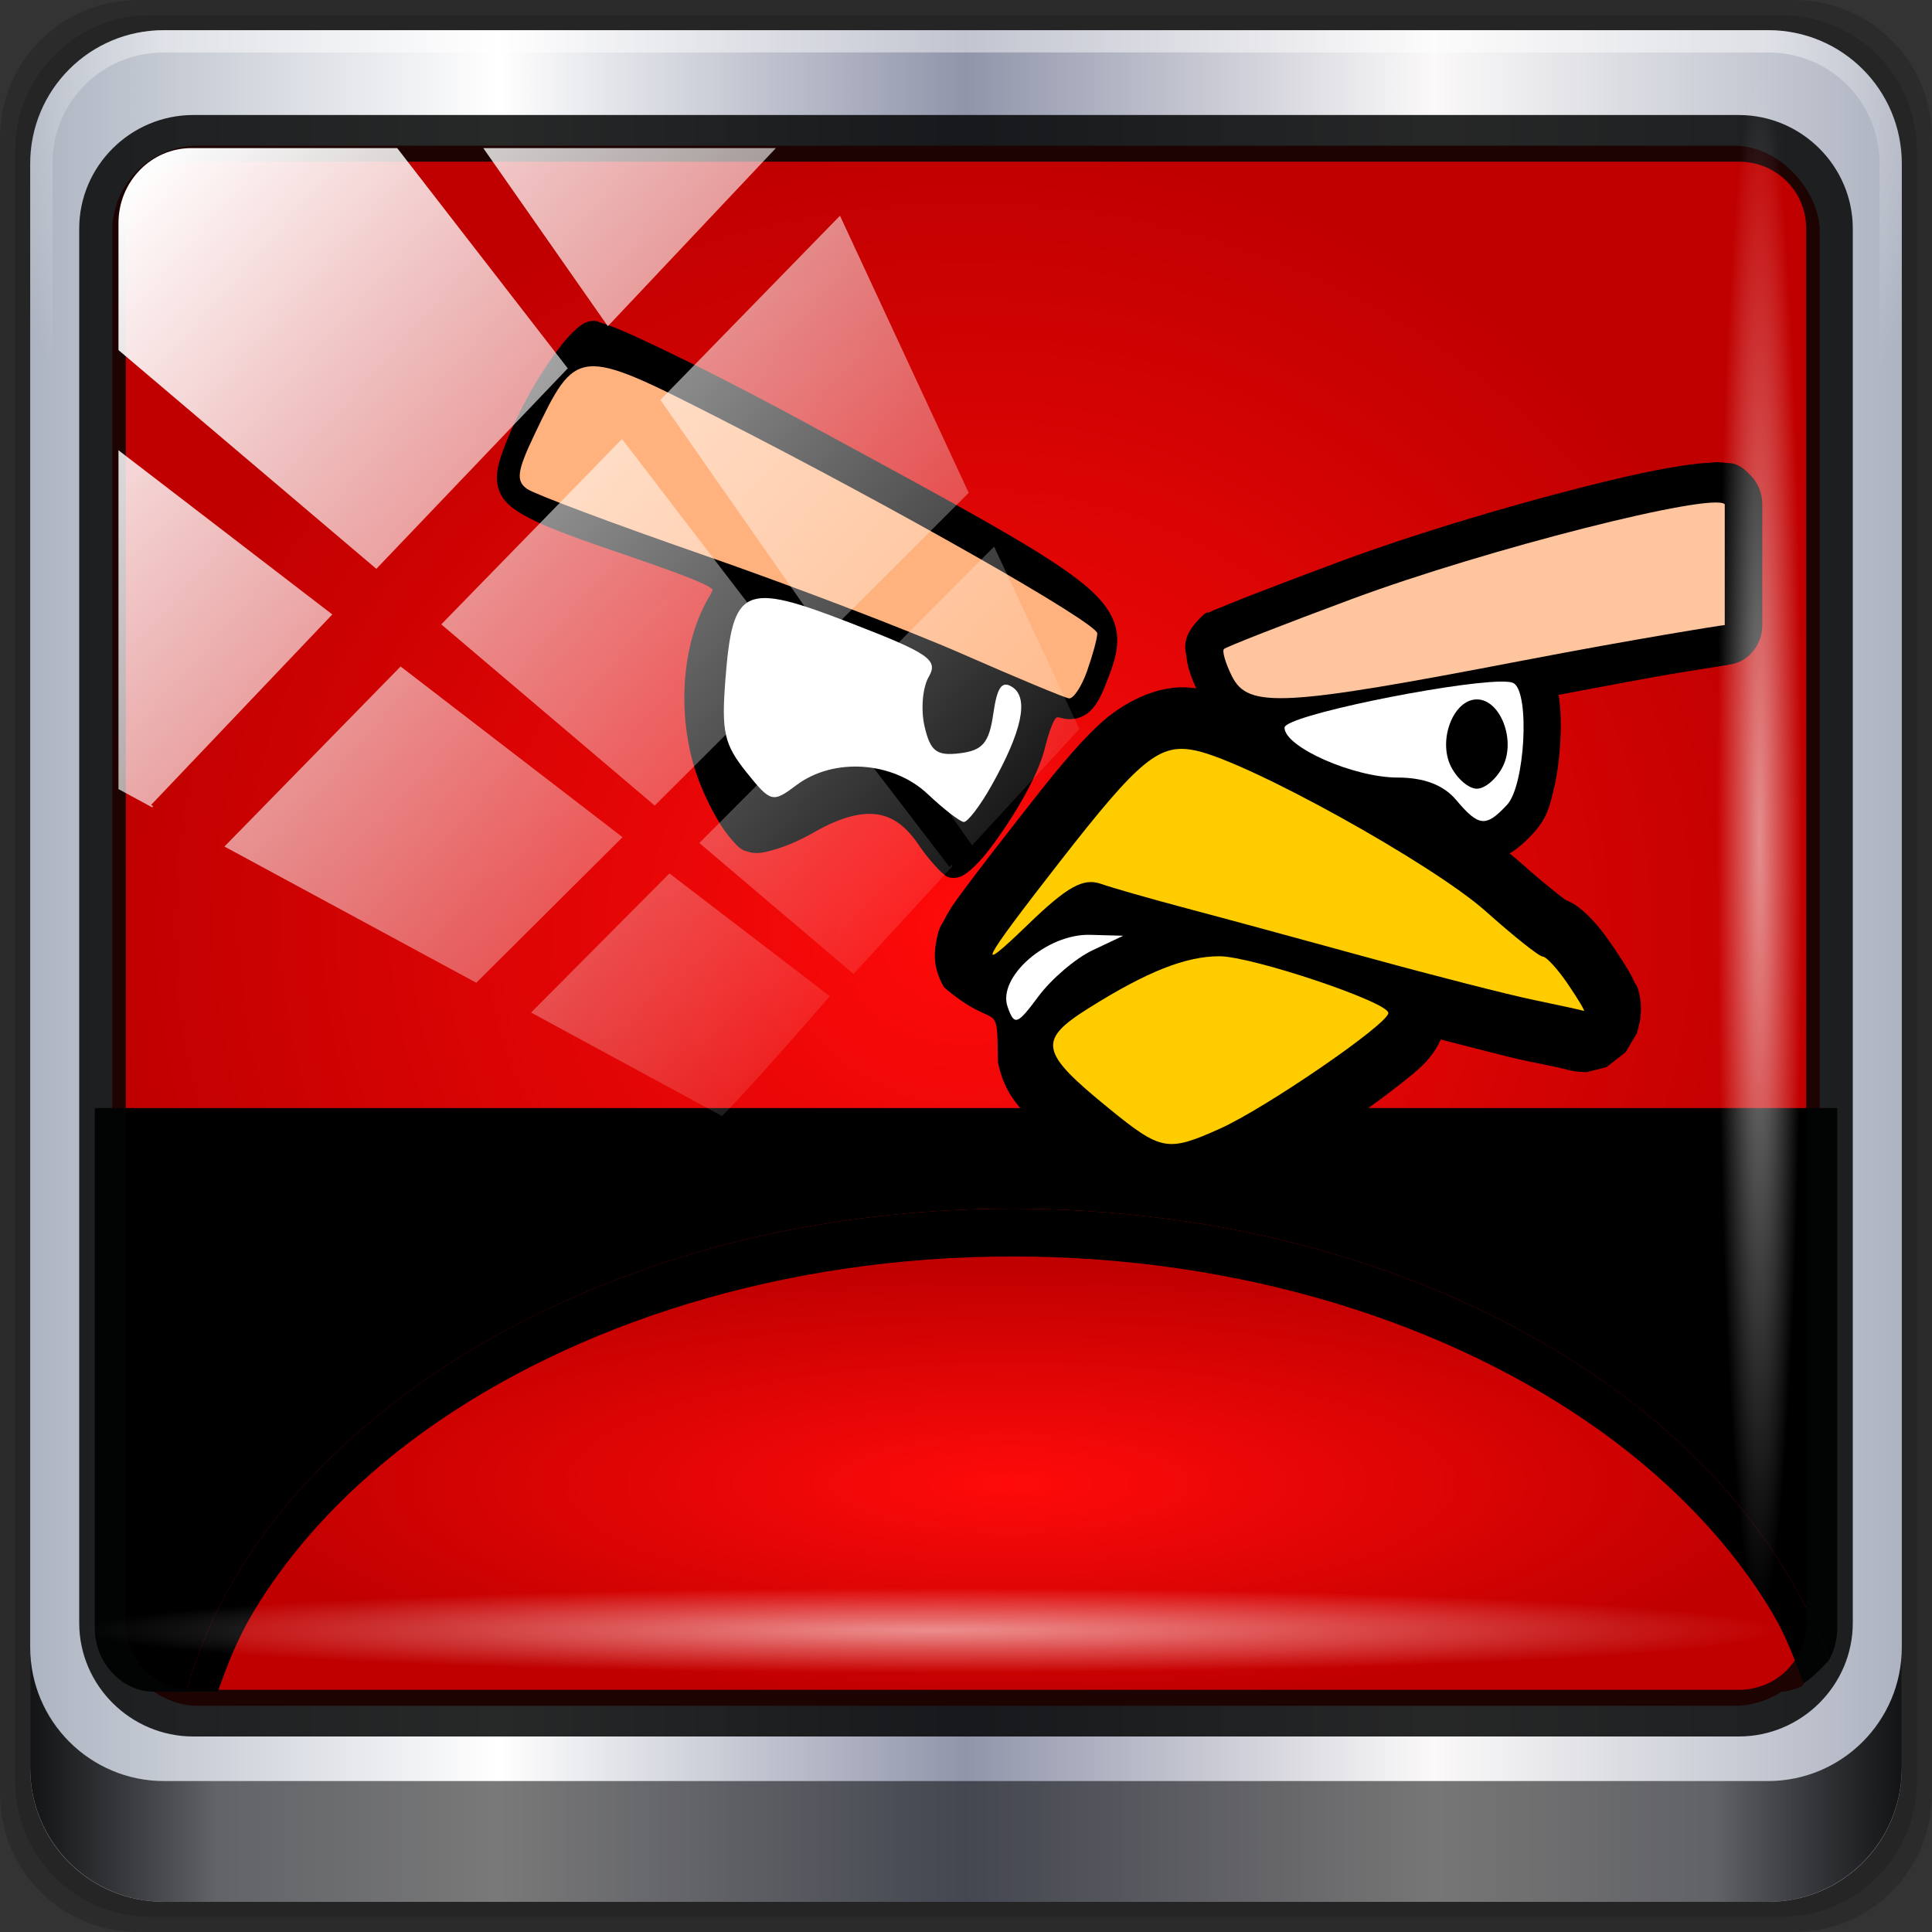 <?xml version="1.0" encoding="UTF-8" standalone="no"?>
<!-- Created with Inkscape (http://www.inkscape.org/) -->

<svg
   xmlns:dc="http://purl.org/dc/elements/1.1/"
   xmlns:cc="http://creativecommons.org/ns#"
   xmlns:rdf="http://www.w3.org/1999/02/22-rdf-syntax-ns#"
   xmlns:svg="http://www.w3.org/2000/svg"
   xmlns="http://www.w3.org/2000/svg"
   xmlns:xlink="http://www.w3.org/1999/xlink"
   xmlns:sodipodi="http://sodipodi.sourceforge.net/DTD/sodipodi-0.dtd"
   xmlns:inkscape="http://www.inkscape.org/namespaces/inkscape"
   width="96"
   height="96"
   id="svg2"
   version="1.1"
   inkscape:version="0.92.2 2405546, 2018-03-11"
   sodipodi:docname="web-angry-birds.svg">
  <rect width="100%" height="100%" fill="#333333" stroke="none"/>
  <defs
     id="defs4">
    <radialGradient
       gradientUnits="userSpaceOnUse"
       gradientTransform="matrix(1,0,0,0.914,0,3.972)"
       r="42.423"
       fy="46"
       fx="48"
       cy="46"
       cx="48"
       id="radialGradient5037"
       xlink:href="#linearGradient5039"
       inkscape:collect="always" />
    <radialGradient
       inkscape:collect="always"
       xlink:href="#linearGradient4133-5"
       id="radialGradient4992"
       gradientUnits="userSpaceOnUse"
       gradientTransform="matrix(0.975,0,0,0.049,32.735,78.814)"
       cx="13.948"
       cy="44.893"
       fx="13.948"
       fy="44.893"
       r="43.199" />
    <radialGradient
       inkscape:collect="always"
       xlink:href="#linearGradient4133-5"
       id="radialGradient3831-7"
       gradientUnits="userSpaceOnUse"
       gradientTransform="matrix(0.975,0,0,0.049,-4.148,101.319)"
       cx="13.948"
       cy="44.893"
       fx="13.948"
       fy="44.893"
       r="43.199" />
    <linearGradient
       id="linearGradient4133-5"
       inkscape:collect="always">
      <stop
         id="stop4135-4"
         offset="0"
         style="stop-color:#ffffff;stop-opacity:1;" />
      <stop
         id="stop4137-5"
         offset="1"
         style="stop-color:#ffffff;stop-opacity:0;" />
    </linearGradient>
    <radialGradient
       inkscape:collect="always"
       xlink:href="#linearGradient4133-5"
       id="radialGradient3833-1"
       gradientUnits="userSpaceOnUse"
       gradientTransform="matrix(0.888,0,0,0.049,29.382,-89.635)"
       cx="13.948"
       cy="44.893"
       fx="13.948"
       fy="44.893"
       r="43.199" />
    <linearGradient
       y2="14.514"
       x2="50.528"
       y1="-28.642"
       x1="2.771"
       gradientUnits="userSpaceOnUse"
       id="linearGradient4967"
       xlink:href="#linearGradient4213-7-8"
       inkscape:collect="always" />
    <clipPath
       id="clipPath4156-4-6"
       clipPathUnits="userSpaceOnUse">
      <path
         inkscape:connector-curvature="0"
         id="path4158-0-3"
         d="m 27.046,-55.695 -14.214,13.321 0.061,0 15.653,21.771 10.231,-10.546 C 38.562,-32.302 27.468,-54.819 27.046,-55.695 z M 9.647,-39.383 -5.241,-25.321 15.988,-7.806 26.372,-18.383 9.647,-39.383 z m 31.491,12.951 -9.741,9.714 8.945,12.458 7.781,-7.555 -6.984,-14.617 z m -49.84,4.379 -13.754,12.982 26.283,13.846 0.061,-0.062 -0.123,-0.062 L 13.599,-5.401 -8.702,-22.053 z m 38.015,7.401 -9.803,9.775 11.579,9.559 7.628,-7.401 -8.669,-11.009 -0.735,-0.925 z m 20.187,5.674 -7.383,7.216 6.188,8.542 5.82,-6.137 -4.626,-9.621 z m -32.195,6.322 -9.557,9.498 13.662,7.185 7.934,-7.678 -12.039,-9.004 z m 23.312,2.374 -7.107,6.938 8.363,6.907 5.361,-5.674 -0.061,-0.092 -0.092,0.123 -6.464,-8.203 z m -8.73,8.542 -7.505,7.339 10.354,5.458 c 1.397,-1.321 5.675,-6.123 5.851,-6.322 L 31.886,8.26 z"
         style="opacity:0.6;fill:#ffffff;fill-opacity:1;stroke:none" />
    </clipPath>
    <linearGradient
       id="linearGradient4213-7-8"
       inkscape:collect="always">
      <stop
         id="stop4215-6-5"
         offset="0"
         style="stop-color:#ffffff;stop-opacity:1;" />
      <stop
         id="stop4217-5-2"
         offset="1"
         style="stop-color:#ffffff;stop-opacity:0;" />
    </linearGradient>
    <linearGradient
       inkscape:collect="always"
       xlink:href="#linearGradient4213-7-8"
       id="linearGradient3837-7"
       gradientUnits="userSpaceOnUse"
       x1="2.771"
       y1="-28.642"
       x2="50.528"
       y2="14.514" />
    <clipPath
       id="clipPath4156-4"
       clipPathUnits="userSpaceOnUse">
      <path
         inkscape:connector-curvature="0"
         id="path4158-0"
         d="m 27.046,-55.695 -14.214,13.321 0.061,0 15.653,21.771 10.231,-10.546 C 38.562,-32.302 27.468,-54.819 27.046,-55.695 z M 9.647,-39.383 -5.241,-25.321 15.988,-7.806 26.372,-18.383 9.647,-39.383 z m 31.491,12.951 -9.741,9.714 8.945,12.458 7.781,-7.555 -6.984,-14.617 z m -49.84,4.379 -13.754,12.982 26.283,13.846 0.061,-0.062 -0.123,-0.062 L 13.599,-5.401 -8.702,-22.053 z m 38.015,7.401 -9.803,9.775 11.579,9.559 7.628,-7.401 -8.669,-11.009 -0.735,-0.925 z m 20.187,5.674 -7.383,7.216 6.188,8.542 5.82,-6.137 -4.626,-9.621 z m -32.195,6.322 -9.557,9.498 13.662,7.185 7.934,-7.678 -12.039,-9.004 z m 23.312,2.374 -7.107,6.938 8.363,6.907 5.361,-5.674 -0.061,-0.092 -0.092,0.123 -6.464,-8.203 z m -8.73,8.542 -7.505,7.339 10.354,5.458 c 1.397,-1.321 5.675,-6.123 5.851,-6.322 L 31.886,8.26 z"
         style="opacity:0.6;fill:#ffffff;fill-opacity:1;stroke:none" />
    </clipPath>
    <linearGradient
       id="linearGradient4213-7"
       inkscape:collect="always">
      <stop
         id="stop4215-6"
         offset="0"
         style="stop-color:#ffffff;stop-opacity:1;" />
      <stop
         id="stop4217-5"
         offset="1"
         style="stop-color:#ffffff;stop-opacity:0;" />
    </linearGradient>
    <linearGradient
       inkscape:collect="always"
       xlink:href="#linearGradient4213-7"
       id="linearGradient3837"
       gradientUnits="userSpaceOnUse"
       x1="2.771"
       y1="-28.642"
       x2="50.528"
       y2="14.514" />
    <filter
       id="filter3174-3"
       color-interpolation-filters="sRGB">
      <feGaussianBlur
         stdDeviation="1.71"
         id="feGaussianBlur3176-6" />
    </filter>
    <linearGradient
       gradientTransform="scale(1.006,0.994)"
       gradientUnits="userSpaceOnUse"
       id="ButtonShadow-1"
       y2="7.017"
       x2="45.448"
       y1="92.54"
       x1="45.448">
      <stop
         offset="0"
         style="stop-color:#000000;stop-opacity:1"
         id="stop3750-9" />
      <stop
         offset="1"
         style="stop-color:#000000;stop-opacity:0.588"
         id="stop3752-9" />
    </linearGradient>
    <radialGradient
       inkscape:collect="always"
       xlink:href="#linearGradient4133"
       id="radialGradient3833"
       gradientUnits="userSpaceOnUse"
       gradientTransform="matrix(0.888,0,0,0.049,51.887,-52.752)"
       cx="13.948"
       cy="44.893"
       fx="13.948"
       fy="44.893"
       r="43.199" />
    <linearGradient
       id="linearGradient4133"
       inkscape:collect="always">
      <stop
         id="stop4135"
         offset="0"
         style="stop-color:#ffffff;stop-opacity:1;" />
      <stop
         id="stop4137"
         offset="1"
         style="stop-color:#ffffff;stop-opacity:0;" />
    </linearGradient>
    <radialGradient
       inkscape:collect="always"
       xlink:href="#linearGradient4133"
       id="radialGradient3831"
       gradientUnits="userSpaceOnUse"
       gradientTransform="matrix(0.975,0,0,0.049,-4.148,101.319)"
       cx="13.948"
       cy="44.893"
       fx="13.948"
       fy="44.893"
       r="43.199" />
    <linearGradient
       id="linearGradient3832-0-6-1-1">
      <stop
         id="stop3834-6-3-7-1"
         offset="0"
         style="stop-color:#000000;stop-opacity:1;" />
      <stop
         style="stop-color:#000000;stop-opacity:0.588;"
         offset="0.1"
         id="stop3872-2-4" />
      <stop
         id="stop3844-6-2-7-6"
         offset="0.9"
         style="stop-color:#000000;stop-opacity:0.588;" />
      <stop
         id="stop3836-5-0-2-9"
         offset="1"
         style="stop-color:#000000;stop-opacity:1;" />
    </linearGradient>
    <linearGradient
       inkscape:collect="always"
       xlink:href="#linearGradient3832-0-6-1-1"
       id="linearGradient3829"
       gradientUnits="userSpaceOnUse"
       gradientTransform="translate(-3e-6)"
       x1="1.5"
       y1="88.172"
       x2="94.5"
       y2="88.172" />
    <linearGradient
       id="linearGradient4091-0-3-0-7">
      <stop
         id="stop4093-3-6-4-2"
         offset="0"
         style="stop-color:#ffffff;stop-opacity:1;" />
      <stop
         style="stop-color:#ffffff;stop-opacity:1;"
         offset="0.8"
         id="stop4099-6-1-8-3" />
      <stop
         id="stop4095-1-0-7-9"
         offset="1"
         style="stop-color:#ffffff;stop-opacity:0;" />
    </linearGradient>
    <radialGradient
       inkscape:collect="always"
       xlink:href="#linearGradient4091-0-3-0-7"
       id="radialGradient3827"
       gradientUnits="userSpaceOnUse"
       gradientTransform="matrix(-1.187,0,0,-0.969,104.978,-24.657)"
       cx="48"
       cy="-27"
       fx="48"
       fy="-27"
       r="42" />
    <linearGradient
       id="linearGradient6139-0">
      <stop
         style="stop-color:#adb4c1;stop-opacity:1;"
         offset="0"
         id="stop6141-2" />
      <stop
         id="stop6151-0"
         offset="0.25"
         style="stop-color:#ffffff;stop-opacity:1;" />
      <stop
         id="stop6147-1"
         offset="0.5"
         style="stop-color:#9095aa;stop-opacity:1;" />
      <stop
         style="stop-color:#fbf9f9;stop-opacity:1;"
         offset="0.75"
         id="stop6149-4" />
      <stop
         style="stop-color:#adb3c1;stop-opacity:1;"
         offset="1"
         id="stop6143-4" />
    </linearGradient>
    <linearGradient
       inkscape:collect="always"
       xlink:href="#linearGradient6139-0"
       id="linearGradient3825"
       gradientUnits="userSpaceOnUse"
       gradientTransform="matrix(1.107,0,0,1.107,-5.143,-4.036)"
       x1="6"
       y1="47"
       x2="90"
       y2="47" />
    <linearGradient
       id="linearGradient5029">
      <stop
         id="stop5031"
         offset="0"
         style="stop-color:#0a9aff;stop-opacity:1;" />
      <stop
         id="stop5033"
         offset="1"
         style="stop-color:#0070c0;stop-opacity:1;" />
    </linearGradient>
    <linearGradient
       id="linearGradient5039">
      <stop
         style="stop-color:#ff0a0a;stop-opacity:1;"
         offset="0"
         id="stop5041" />
      <stop
         style="stop-color:#c00000;stop-opacity:1;"
         offset="1"
         id="stop5043" />
    </linearGradient>
    <linearGradient
       id="linearGradient5045">
      <stop
         id="stop5047"
         offset="0"
         style="stop-color:#2fff0a;stop-opacity:1;" />
      <stop
         id="stop5049"
         offset="1"
         style="stop-color:#16b50b;stop-opacity:1;" />
    </linearGradient>
    <linearGradient
       id="linearGradient5051">
      <stop
         style="stop-color:#c60aff;stop-opacity:1;"
         offset="0"
         id="stop5053" />
      <stop
         style="stop-color:#9b0bb5;stop-opacity:1;"
         offset="1"
         id="stop5055" />
    </linearGradient>
    <linearGradient
       id="linearGradient5057">
      <stop
         id="stop5059"
         offset="0"
         style="stop-color:#ff830a;stop-opacity:1;" />
      <stop
         id="stop5061"
         offset="1"
         style="stop-color:#b55f0b;stop-opacity:1;" />
    </linearGradient>
    <linearGradient
       id="linearGradient5063">
      <stop
         style="stop-color:#6b9ab0;stop-opacity:1;"
         offset="0"
         id="stop5065" />
      <stop
         style="stop-color:#466b7a;stop-opacity:1;"
         offset="1"
         id="stop5067" />
    </linearGradient>
    <radialGradient
       inkscape:collect="always"
       xlink:href="#linearGradient5039"
       id="radialGradient4028"
       cx="49.906"
       cy="1035.55"
       fx="49.906"
       fy="1035.55"
       r="42.312"
       gradientTransform="matrix(0.931,0,0,0.256,3.75,-191.377)"
       gradientUnits="userSpaceOnUse" />
  </defs>
  <sodipodi:namedview
     id="base"
     pagecolor="#ffffff"
     bordercolor="#666666"
     borderopacity="1.0"
     inkscape:pageopacity="0.0"
     inkscape:pageshadow="2"
     inkscape:zoom="1.1967006"
     inkscape:cx="-17.023906"
     inkscape:cy="22.314934"
     inkscape:document-units="px"
     inkscape:current-layer="g3198"
     showgrid="false"
     inkscape:snap-page="true"
     inkscape:snap-global="true"
     inkscape:snap-center="true"
     inkscape:snap-object-midpoints="false"
     showguides="true"
     inkscape:guide-bbox="true"
     inkscape:snap-bbox="true"
     inkscape:object-paths="true"
     inkscape:object-nodes="true"
     inkscape:window-width="1280"
     inkscape:window-height="969"
     inkscape:window-x="0"
     inkscape:window-y="0"
     inkscape:window-maximized="1"
     inkscape:snap-midpoints="false"
     inkscape:snap-grids="true"
     inkscape:snap-to-guides="false"
     inkscape:showpageshadow="false">
    <inkscape:grid
       type="xygrid"
       id="grid3002"
       empspacing="5"
       visible="true"
       enabled="true"
       snapvisiblegridlinesonly="true" />
  </sodipodi:namedview>
  <g
     inkscape:label="Layer 1"
     inkscape:groupmode="layer"
     id="layer1"
     transform="translate(0,-956.362)">
    <g
       id="g3198"
       transform="translate(0,956.362)">
      <path
         inkscape:connector-curvature="0"
         id="path3288"
         d="M 89.143,0 H 6.857 C 3.058,0 -6e-7,3.058 -6e-7,6.857 V 89.143 C -6e-7,92.942 3.058,96 6.857,96 H 89.143 c 3.799,0 6.857,-3.058 6.857,-6.857 V 6.857 C 96,3.058 92.942,0 89.143,0 Z"
         style="display:inline;opacity:0.15;fill:#000000;fill-opacity:1;fill-rule:nonzero;stroke:none" />
      <path
         style="display:inline;opacity:0.15;fill:#000000;fill-opacity:1;fill-rule:nonzero;stroke:none"
         d="M 88.5,0.75 H 7.5 c -3.739,0 -6.75,3.01 -6.75,6.75 V 88.5 c 0,3.74 3.011,6.75 6.75,6.75 H 88.5 c 3.74,0 6.75,-3.01 6.75,-6.75 V 7.5 C 95.25,3.76 92.24,0.75 88.5,0.75 Z"
         id="path4085"
         inkscape:connector-curvature="0" />
      <path
         inkscape:connector-curvature="0"
         id="rect4251-1"
         d="M 87.857,1.5 H 8.143 C 4.463,1.5 1.5,4.463 1.5,8.143 V 87.857 c 0,3.68 2.963,6.643 6.643,6.643 H 87.857 c 3.68,0 6.643,-2.963 6.643,-6.643 V 8.143 C 94.5,4.463 91.537,1.5 87.857,1.5 Z"
         style="display:inline;fill:url(#linearGradient3825);fill-opacity:1;fill-rule:nonzero;stroke:none" />
      <path
         inkscape:connector-curvature="0"
         id="path4236-5"
         d="m 8.143,1.5 c -3.68,0 -6.643,2.963 -6.643,6.643 V 24.75 H 2.607 V 8.143 c 0,-3.086 2.45,-5.536 5.536,-5.536 H 87.857 c 3.086,0 5.536,2.45 5.536,5.536 V 24.75 h 1.107 V 8.143 c 0,-3.68 -2.963,-6.643 -6.643,-6.643 z"
         style="display:inline;opacity:0.45;fill:url(#radialGradient3827);fill-opacity:1;fill-rule:nonzero;stroke:none;stroke-width:1.107" />
      <path
         id="path4118"
         d="m 1.5,81.844 v 6 c 0,3.68 2.976,6.656 6.656,6.656 H 87.844 c 3.68,0 6.656,-2.976 6.656,-6.656 v -6 c 0,3.68 -2.976,6.656 -6.656,6.656 H 8.156 C 4.476,88.5 1.5,85.524 1.5,81.844 Z"
         style="display:inline;opacity:0.891;fill:url(#linearGradient3829);fill-opacity:1;fill-rule:nonzero;stroke:none"
         inkscape:connector-curvature="0" />
      <rect
         ry="4.25"
         y="7.24"
         x="5.577"
         height="77.52"
         width="84.846"
         id="rect4301"
         style="display:inline;fill:url(#radialGradient5037);fill-opacity:1;stroke:none" />
      <path
         sodipodi:nodetypes="csssssssssssssssccc"
         inkscape:connector-curvature="0"
         id="path3083"
         d="m 90.882,82.496 c -0.585,-1.613 -1.365,-3.16 -2.299,-4.656 -0.934,-1.496 -2.01,-2.927 -3.259,-4.281 -1.25,-1.354 -2.659,-2.655 -4.191,-3.844 -1.532,-1.189 -3.197,-2.282 -4.977,-3.281 -1.78,-0.999 -3.68,-1.902 -5.675,-2.688 -1.995,-0.785 -4.081,-1.452 -6.257,-2 -2.176,-0.548 -4.429,-0.964 -6.752,-1.25 -2.323,-0.286 -4.722,-0.438 -7.159,-0.438 -2.533,0 -5.012,0.16 -7.421,0.469 -2.409,0.309 -4.737,0.753 -6.985,1.344 -2.248,0.59 -4.412,1.343 -6.461,2.188 -2.049,0.845 -3.98,1.803 -5.791,2.875 -1.812,1.072 -3.498,2.259 -5.035,3.531 -1.537,1.273 -2.937,2.617 -4.162,4.062 -1.224,1.446 -2.298,2.971 -3.172,4.562 -0.874,1.592 -1.551,3.258 -2.037,4.969 H 88.496 c 0.931,0 1.863,-1 2.386,-1.562 z"
         style="fill:#000000;fill-opacity:1;fill-rule:evenodd;stroke:none;stroke-width:0.965" />
      <path
         inkscape:connector-curvature="0"
         id="rect3076"
         d="m 4.71,55.059 v 25.844 c 0,0.436 0.084,0.841 0.233,1.219 0.149,0.378 0.374,0.715 0.64,1 0.266,0.285 0.58,0.528 0.931,0.688 0.352,0.16 0.729,0.25 1.135,0.25 h 1.601 c 0.486,-1.711 1.163,-3.377 2.037,-4.969 0.874,-1.592 1.948,-3.117 3.172,-4.562 1.224,-1.446 2.625,-2.79 4.162,-4.062 1.537,-1.273 3.223,-2.459 5.035,-3.531 1.812,-1.072 3.743,-2.03 5.791,-2.875 2.049,-0.845 4.213,-1.597 6.461,-2.188 2.248,-0.59 4.575,-1.035 6.985,-1.344 2.409,-0.309 4.888,-0.469 7.421,-0.469 2.437,0 4.836,0.152 7.159,0.438 2.323,0.286 4.576,0.702 6.752,1.25 2.176,0.547 4.262,1.215 6.257,2 1.995,0.785 3.895,1.688 5.675,2.688 1.78,0.999 3.445,2.093 4.977,3.281 1.532,1.189 2.941,2.49 4.191,3.844 1.25,1.354 2.325,2.785 3.259,4.281 0.934,1.496 1.714,3.043 2.299,4.656 0.254,-0.467 0.407,-1.012 0.407,-1.594 V 55.059 Z"
         style="fill:#000000;fill-opacity:1;fill-rule:evenodd;stroke:none;stroke-width:0.965" />
      <path
         inkscape:connector-curvature="0"
         id="path3048"
         d="m 29.302,15.965 c -0.313,0.065 -0.528,0.257 -0.757,0.469 -0.228,0.211 -0.458,0.471 -0.698,0.781 -0.48,0.62 -1.013,1.415 -1.484,2.25 -0.471,0.835 -0.885,1.693 -1.193,2.469 -0.308,0.776 -0.534,1.406 -0.466,2.031 0.037,0.338 0.185,0.695 0.437,0.969 0.251,0.274 0.597,0.508 1.048,0.75 0.901,0.485 2.275,0.995 4.482,1.75 2.683,0.918 4.107,1.44 4.598,1.75 0.101,0.063 0.123,0.101 0.146,0.125 -0.008,-0.01 -0.026,0.095 -0.175,0.344 -1.488,2.49 -1.641,6.411 -0.407,9.406 0.305,0.741 0.681,1.469 1.048,2.031 0.183,0.281 0.373,0.518 0.553,0.719 0.18,0.201 0.33,0.363 0.582,0.469 a 0.527,0.566 0 0 0 0.029,0 c 0.508,0.209 0.951,0.082 1.542,-0.094 0.592,-0.176 1.248,-0.477 1.892,-0.844 1.247,-0.71 2.276,-0.986 3.085,-0.875 0.809,0.111 1.458,0.591 2.095,1.531 0.268,0.396 0.558,0.748 0.815,1.031 0.128,0.142 0.257,0.275 0.378,0.375 0.116,0.095 0.197,0.207 0.495,0.219 0.015,6e-4 0.013,0 0.029,0 0.295,0 0.48,-0.112 0.669,-0.25 0.197,-0.144 0.407,-0.342 0.611,-0.562 0.409,-0.442 0.844,-1.037 1.281,-1.688 0.873,-1.301 1.691,-2.789 1.979,-3.938 0.208,-0.83 0.41,-1.322 0.524,-1.469 0.057,-0.073 0.062,-0.056 0.087,-0.063 0.025,-0.01 0.096,-0.01 0.233,0.031 0.454,0.128 1.001,0.019 1.368,-0.312 0.366,-0.331 0.599,-0.802 0.844,-1.438 0.336,-0.871 0.622,-1.606 0.524,-2.438 C 55.395,30.663 54.892,29.899 53.922,29.089 51.983,27.469 48.019,25.34 40.186,21.089 37.523,19.643 35.011,18.356 33.085,17.432 32.122,16.971 31.313,16.59 30.699,16.339 30.391,16.213 30.124,16.123 29.913,16.057 29.702,15.992 29.62,15.898 29.302,15.964 Z m 55.993,7 c -0.134,0.003 -0.274,0.023 -0.407,0.031 -1.738,0.104 -4.62,0.762 -8.061,1.688 -3.441,0.926 -7.258,2.11 -10.244,3.219 -1.707,0.634 -3.285,1.237 -4.453,1.688 -0.584,0.225 -1.04,0.416 -1.397,0.562 -0.178,0.073 -0.336,0.129 -0.466,0.188 -0.065,0.029 -0.125,0.053 -0.204,0.094 -0.078,0.041 -0.034,-0.152 -0.553,0.406 -0.853,0.919 -0.586,1.51 -0.553,1.812 0.033,0.302 0.084,0.487 0.146,0.688 0.123,0.402 0.294,0.784 0.495,1.188 0.333,0.668 1.06,1.472 1.921,1.812 0.15,0.059 0.343,0.021 0.495,0.063 0.107,1.249 0.78,1.768 1.281,2.156 0.542,0.421 1.142,0.741 1.804,1.031 1.325,0.581 2.85,1.031 4.336,1.031 0.975,0 1.348,0.238 1.542,0.469 0.62,0.736 1.144,1.55 2.474,1.688 0.665,0.068 1.303,-0.189 1.717,-0.469 0.414,-0.28 0.714,-0.579 1.019,-0.906 0.711,-0.764 0.843,-1.458 1.019,-2.188 0.175,-0.73 0.275,-1.509 0.32,-2.281 0.045,-0.772 0.045,-1.525 -0.058,-2.25 -0.007,-0.049 -0.023,-0.106 -0.029,-0.156 2.089,-0.39 4.164,-0.79 5.588,-1.031 0.893,-0.151 1.621,-0.264 2.124,-0.344 0.252,-0.04 0.45,-0.074 0.582,-0.094 0.124,0 0.112,-0.027 0.146,-0.031 a 1.85,1.987 0 0 0 1.688,-1.969 v -6 a 1.85,1.987 0 0 0 -0.524,-1.375 c -0.691,-0.776 -1.05,-0.648 -1.339,-0.688 -0.144,-0.02 -0.273,-0.034 -0.407,-0.031 z"
         style="fill:#000000;stroke-width:0.965" />
      <path
         inkscape:connector-curvature="0"
         id="path2906"
         d="m 49.255,39.057 c 1.523,-2.702 1.881,-4.357 1.06,-4.908 -0.522,-0.351 -0.767,-0.03 -0.959,1.318 -0.209,1.448 -0.525,1.821 -1.661,1.962 -1.155,0.141 -1.465,-0.092 -1.754,-1.332 -0.193,-0.828 -0.101,-1.937 0.206,-2.464 0.492,-0.846 0.028,-1.164 -3.912,-2.688 -5.305,-2.052 -5.833,-1.809 -6.193,2.853 -0.198,2.564 -0.054,3.198 1.036,4.559 1.221,1.524 1.31,1.548 2.496,0.656 1.846,-1.388 4.797,-1.187 6.524,0.444 0.797,0.753 1.605,1.377 1.795,1.387 0.19,0 0.803,-0.794 1.362,-1.786 z"
         style="fill:#ffffff;stroke-width:0.965" />
      <path
         inkscape:connector-curvature="0"
         id="path2904"
         d="m 54.019,33.335 c 0.277,-0.782 0.504,-1.621 0.504,-1.862 0,-0.521 -10.045,-6.235 -18.806,-10.698 -7.013,-3.572 -7.076,-3.566 -9.191,0.884 -0.834,1.754 -0.896,2.245 -0.332,2.637 0.381,0.265 4.295,1.732 8.699,3.261 4.404,1.529 10.216,3.749 12.915,4.933 2.699,1.185 5.088,2.18 5.308,2.211 0.22,0.032 0.627,-0.583 0.904,-1.366 z"
         style="fill:#ffb27e;fill-opacity:1;stroke-width:0.965" />
      <path
         sodipodi:nodetypes="sscsssccssscssssccscsssssssssscsscscscs"
         inkscape:connector-curvature="0"
         id="path3055"
         d="m 58.87,34.152 c -1.455,-0.043 -3.062,0.743 -4.249,1.844 -1.187,1.101 -2.367,2.578 -4.133,4.844 -0.999,1.282 -1.783,2.29 -2.357,3.062 -0.574,0.772 -0.859,1.113 -1.251,1.875 -0.098,0.19 -0.257,0.326 -0.378,1.125 -0.06,0.399 -0.174,1.166 0.407,2.156 2.698,2.321 2.637,0.372 2.677,3.719 0.282,1.415 0.946,2.133 1.572,2.781 0.625,0.649 1.346,1.24 2.241,1.969 1.332,1.085 2.306,2.009 3.987,2.312 1.681,0.304 2.987,-0.334 4.336,-0.938 1.581,-0.708 3.581,-1.985 5.471,-3.281 0.945,-0.648 1.806,-1.288 2.503,-1.844 0.348,-0.278 0.66,-0.517 0.96,-0.812 0.15,-0.147 0.296,-0.295 0.495,-0.562 0.112,-0.15 0.279,-0.384 0.437,-0.75 1.454,0.367 3.379,0.881 4.103,1.031 0.637,0.132 1.222,0.25 1.659,0.344 0.219,0.047 0.407,0.099 0.524,0.125 0.039,0.014 0.075,0.02 0.116,0.031 0.051,0.014 0.087,0.018 0.146,0.031 0.184,0.04 0.698,0.063 0.698,0.063 9.12e-4,0 0.989,-0.25 0.989,-0.25 7.16e-4,-3e-4 0.96,-0.749 0.96,-0.75 5.19e-4,-6e-4 0.553,-0.937 0.553,-0.938 3.25e-4,-9e-4 0.151,-0.544 0.175,-0.75 0.047,-0.413 0.027,-0.686 0,-0.875 -0.11,-0.754 -0.228,-0.767 -0.291,-0.906 -0.126,-0.277 -0.196,-0.401 -0.291,-0.562 -0.191,-0.324 -0.417,-0.678 -0.698,-1.094 -0.334,-0.493 -0.661,-0.952 -1.019,-1.344 -0.179,-0.196 -0.358,-0.384 -0.611,-0.594 -0.162,-0.134 -0.39,-0.326 -0.815,-0.5 -0.09,-0.066 -0.221,-0.163 -0.407,-0.312 -0.45,-0.36 -1.086,-0.88 -1.746,-1.469 -1.791,-1.597 -4.677,-3.353 -7.712,-5.031 -3.035,-1.678 -5.664,-3.097 -7.945,-3.594 -0.275,-0.06 -0.625,-0.142 -1.106,-0.156 z"
         style="fill:#000000;fill-opacity:1;stroke-width:0.965" />
      <path
         inkscape:connector-curvature="0"
         id="path2900"
         d="m 60.609,56.087 c 2.278,-1.02 8.378,-5.209 8.378,-5.753 0,-0.542 -6.782,-2.818 -8.398,-2.818 -1.67,0 -3.597,0.763 -6.465,2.561 -2.588,1.622 -2.477,2.188 0.982,5.004 2.596,2.113 2.903,2.17 5.503,1.006 z"
         style="fill:#ffcc00;fill-opacity:1;stroke-width:0.965" />
      <path
         inkscape:connector-curvature="0"
         id="path2898"
         d="m 54.29,47.218 1.524,-0.721 -1.65,-0.046 c -2.15,-0.06 -4.623,2.108 -4.094,3.587 0.337,0.943 0.472,0.897 1.533,-0.533 0.64,-0.862 1.849,-1.892 2.687,-2.288 z"
         style="fill:#ffffff;stroke-width:0.965" />
      <path
         inkscape:connector-curvature="0"
         id="path2896"
         d="m 77.923,48.921 c -0.51,-0.753 -1.077,-1.377 -1.259,-1.387 -0.182,0 -1.461,-1.024 -2.841,-2.255 -2.641,-2.354 -11.753,-7.407 -14.392,-7.981 -1.809,-0.393 -2.773,0.392 -6.756,5.503 -3.972,5.097 -4.31,5.764 -1.594,3.137 1.942,-1.878 2.74,-2.325 3.613,-2.023 0.616,0.213 2.515,0.756 4.22,1.207 1.705,0.451 5.773,1.555 9.04,2.453 3.267,0.898 6.987,1.849 8.266,2.114 1.279,0.265 2.394,0.508 2.478,0.541 0.084,0.034 -0.264,-0.555 -0.775,-1.308 z"
         style="fill:#ffcc00;fill-opacity:1;stroke-width:0.965" />
      <path
         inkscape:connector-curvature="0"
         id="path2894"
         d="m 74.515,33.869 c -2.561,0.053 -10.687,1.699 -10.687,2.288 0,0.966 3.438,2.479 5.618,2.479 1.313,0 2.282,0.37 2.906,1.11 1.127,1.338 1.479,1.376 2.535,0.242 0.883,-0.948 1.138,-5.502 0.339,-6.033 -0.098,-0.066 -0.345,-0.095 -0.71,-0.085 z m -1.13,0.884 c 1.165,0 1.946,2.015 1.292,3.328 -0.304,0.61 -0.885,1.11 -1.292,1.11 -0.406,0 -0.987,-0.499 -1.291,-1.11 -0.655,-1.314 0.127,-3.328 1.291,-3.328 z"
         style="fill:#ffffff;stroke-width:0.965" />
      <path
         sodipodi:nodetypes="ccccccc"
         inkscape:connector-curvature="0"
         id="path2888"
         d="m 75.703,32.816 c 5.54,-1.066 9.896,-1.757 9.999,-1.758 v -6 c -0.567,-0.636 -11.878,2.239 -18.516,4.703 -3.405,1.265 -6.272,2.385 -6.37,2.491 -0.098,0.106 0.081,0.712 0.398,1.348 0.802,1.609 2.533,1.515 14.488,-0.785 z"
         style="fill:#ffc59f;fill-opacity:1;stroke-width:0.965" />
      <path
         inkscape:connector-curvature="0"
         id="path3069"
         d="m 10.822,84.059 h 77.529 c 0.406,0 0.783,-0.091 1.135,-0.25 0.058,-0.026 0.09,-0.095 0.146,-0.125 -0.439,-1.167 -0.851,-2.33 -1.542,-3.5 -1.951,-3.302 -4.892,-6.45 -8.585,-9.094 -7.387,-5.288 -17.744,-8.656 -29.19,-8.656 -11.445,0 -21.802,3.368 -29.19,8.656 -3.694,2.644 -6.634,5.792 -8.585,9.094 -0.766,1.296 -1.26,2.582 -1.717,3.875 z"
         style="fill:url(#radialGradient4028);fill-opacity:1;fill-rule:evenodd;stroke:none;stroke-width:0.965" />
      <path
         inkscape:connector-curvature="0"
         id="path4989"
         d="m 9.604,5.715 c -3.117,0 -5.668,2.54 -5.668,5.646 v 69.278 c 0,3.106 2.551,5.646 5.668,5.646 H 86.396 c 3.117,0 5.668,-2.54 5.668,-5.646 V 11.361 c 0,-3.106 -2.551,-5.646 -5.668,-5.646 z m 0,2.319 H 86.396 c 1.888,0 3.352,1.48 3.352,3.327 v 69.278 c 0,1.846 -1.464,3.327 -3.352,3.327 H 9.604 c -1.888,0 -3.352,-1.48 -3.352,-3.327 V 11.361 c 0,-1.846 1.464,-3.327 3.352,-3.327 z"
         style="color:#000000;font-style:normal;font-variant:normal;font-weight:normal;font-stretch:normal;font-size:medium;line-height:normal;font-family:Sans;-inkscape-font-specification:Sans;text-indent:0;text-align:start;text-decoration:none;text-decoration-line:none;letter-spacing:normal;word-spacing:normal;text-transform:none;writing-mode:lr-tb;direction:ltr;baseline-shift:baseline;text-anchor:start;display:inline;overflow:visible;visibility:visible;fill:#030404;fill-opacity:0.853;stroke:none;stroke-width:2.376;marker:none;enable-background:accumulate" />
      <g
         inkscape:label="simboli"
         id="layer5" />
      <rect
         transform="matrix(0.916,0,0,0.942,4.055,35.619)"
         style="display:inline;fill:url(#linearGradient4967);fill-opacity:1;stroke:none"
         id="rect4146"
         width="92"
         height="92"
         x="2"
         y="-30"
         rx="3.957"
         ry="3.957"
         clip-path="url(#clipPath4156-4-6)" />
      <rect
         style="display:inline;opacity:0.55;fill:url(#radialGradient4992);fill-opacity:1;stroke:none"
         id="rect4131"
         width="84.25"
         height="4.25"
         x="4.211"
         y="78.898"
         rx="0"
         ry="4.25" />
      <rect
         ry="4.25"
         rx="0"
         y="-89.552"
         x="3.398"
         height="4.25"
         width="76.75"
         id="rect4141"
         style="display:inline;opacity:0.55;fill:url(#radialGradient3833-1);fill-opacity:1;stroke:none"
         transform="rotate(90)" />
    </g>
  </g>
</svg>
